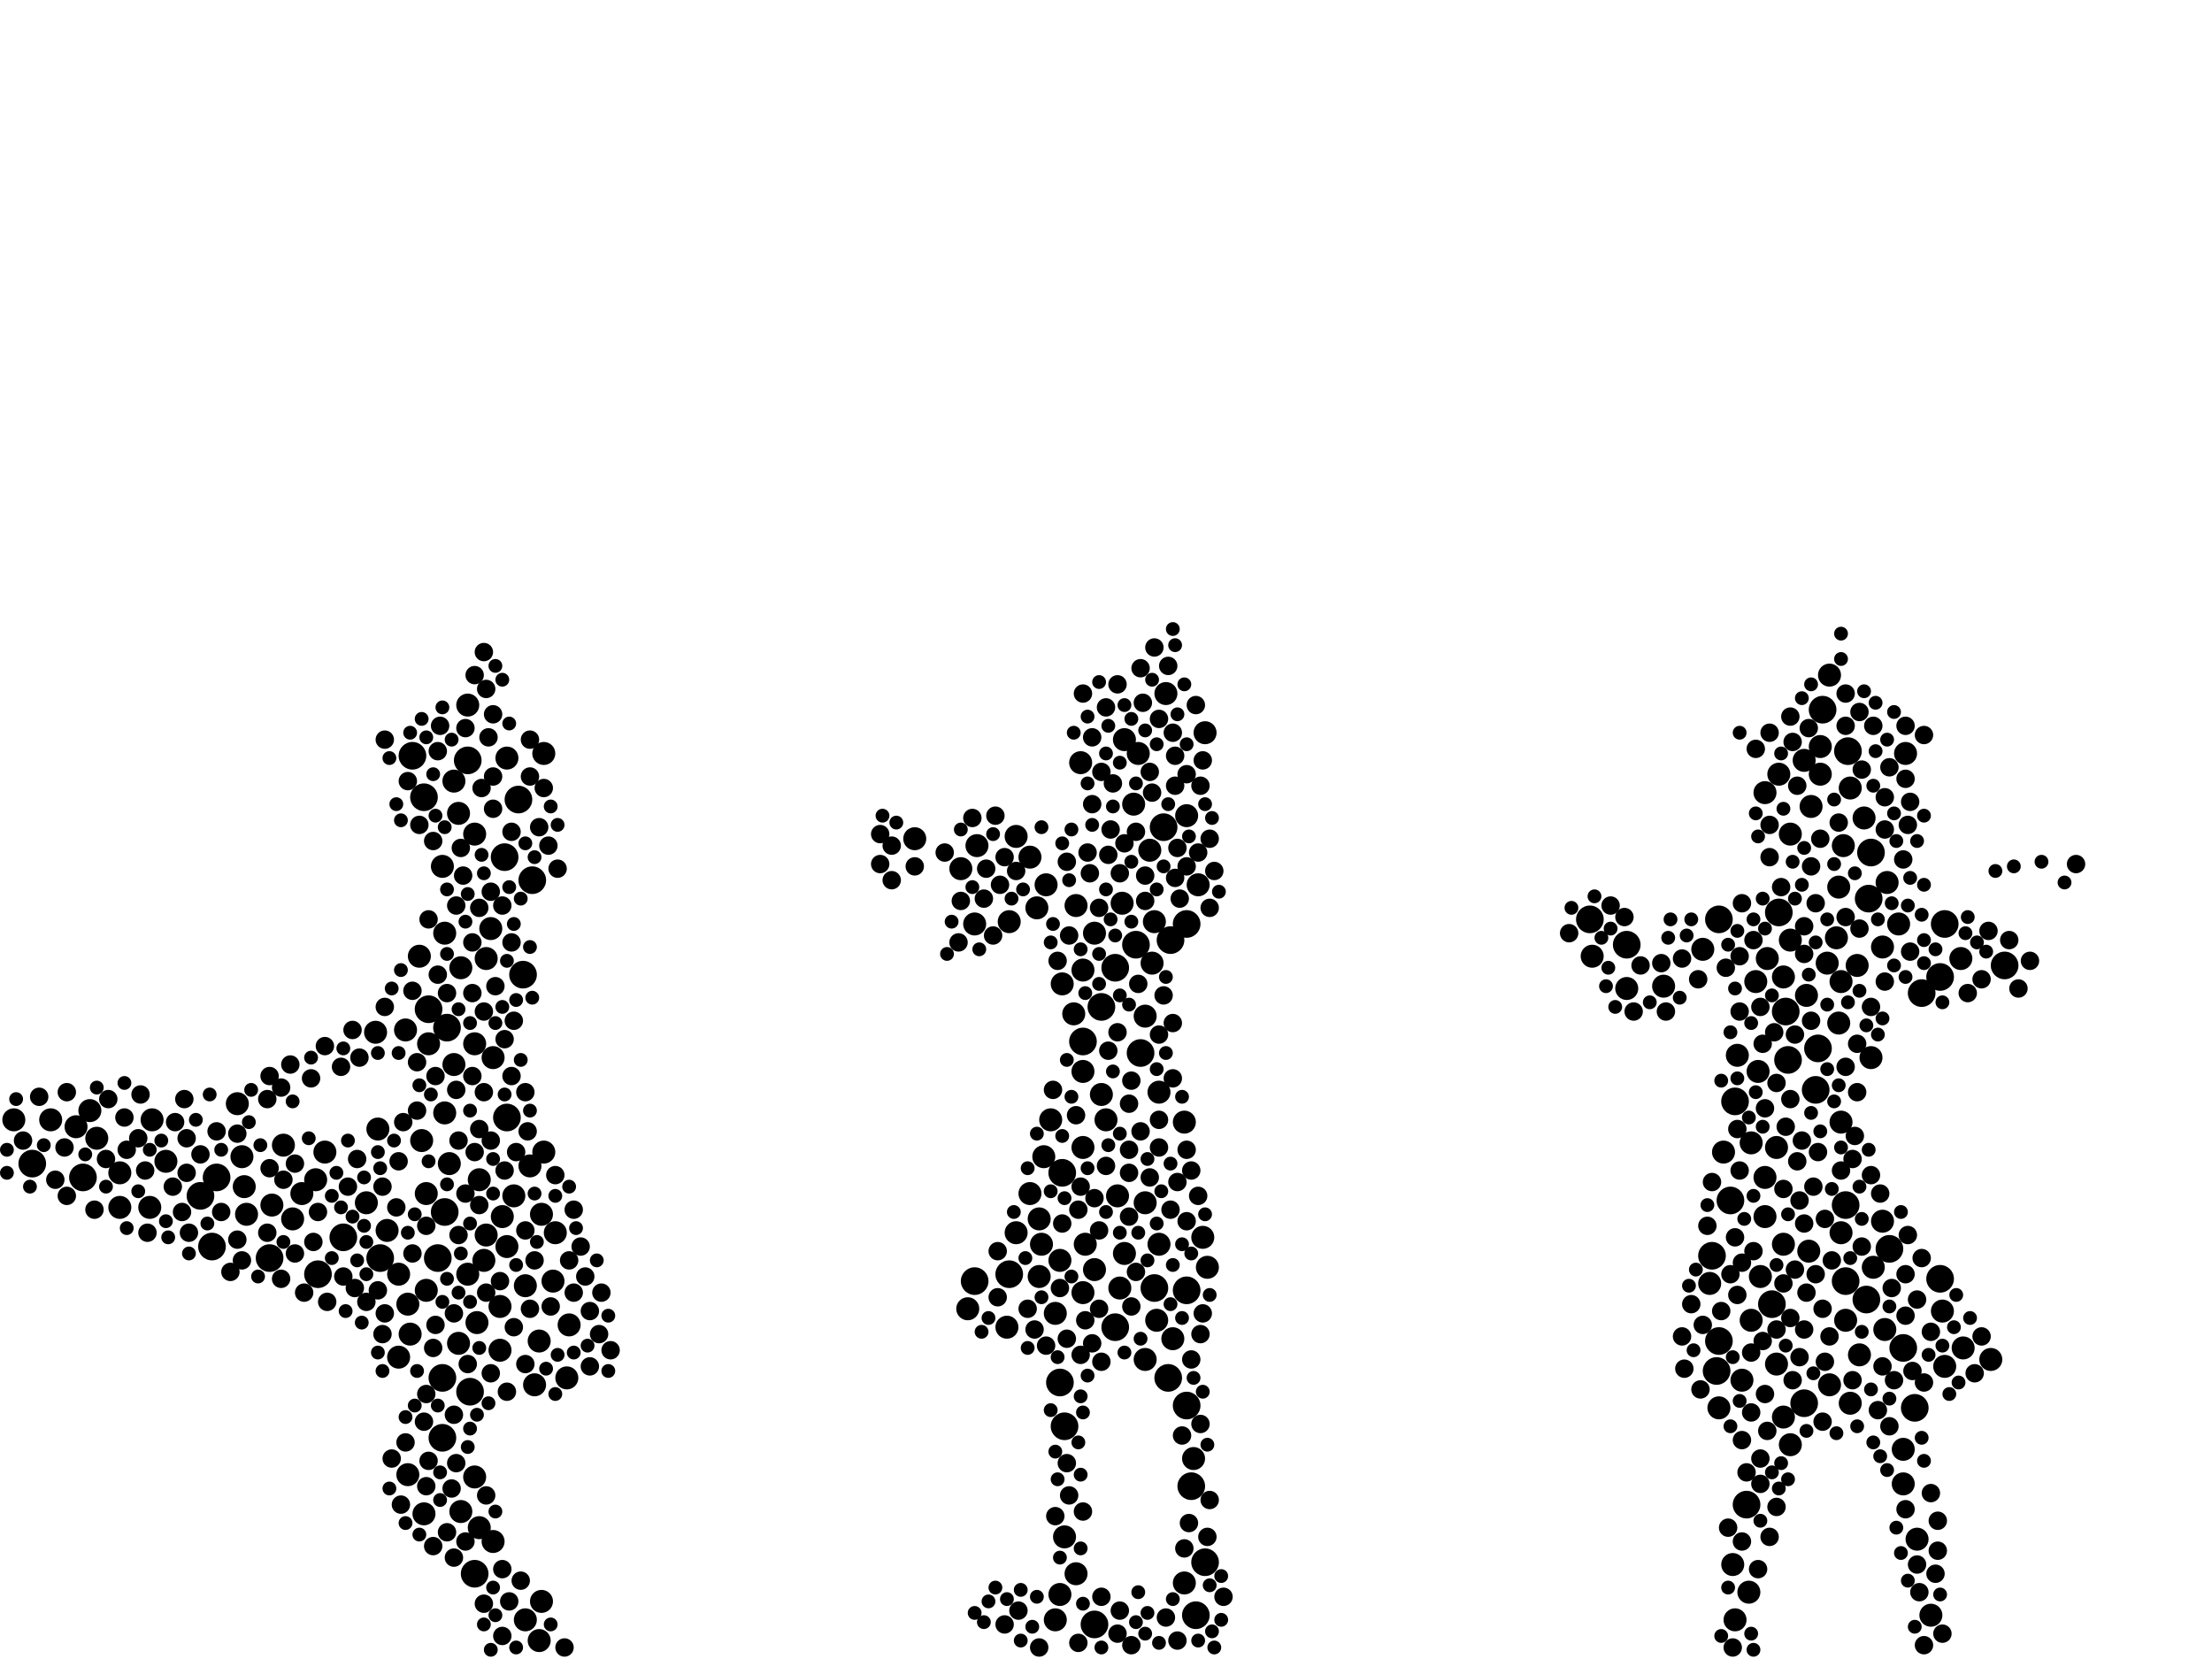 <?xml version="1.0" encoding="utf-8"?>
<svg xmlns="http://www.w3.org/2000/svg"
     xmlns:xlink="http://www.w3.org/1999/xlink" width="1920" height="1440" >

            <defs>
            <style type="text/css"><![CDATA[
circle {stroke: none;}
.c0 {fill: #000000;}
]]></style>
            </defs>
<rect x="0" y="0" width="1920" height="1440" fill="white"/>
<circle cx="1620" cy="1128" r="12" class="c0"/>
<circle cx="372" cy="876" r="12" class="c0"/>
<circle cx="386" cy="1052" r="12" class="c0"/>
<circle cx="462" cy="764" r="12" class="c0"/>
<circle cx="1412" cy="820" r="12" class="c0"/>
<circle cx="298" cy="1074" r="12" class="c0"/>
<circle cx="1668" cy="862" r="12" class="c0"/>
<circle cx="1566" cy="1218" r="12" class="c0"/>
<circle cx="968" cy="840" r="12" class="c0"/>
<circle cx="1538" cy="1132" r="12" class="c0"/>
<circle cx="412" cy="1366" r="12" class="c0"/>
<circle cx="450" cy="694" r="12" class="c0"/>
<circle cx="1640" cy="1084" r="12" class="c0"/>
<circle cx="1576" cy="946" r="12" class="c0"/>
<circle cx="184" cy="1082" r="12" class="c0"/>
<circle cx="1544" cy="792" r="12" class="c0"/>
<circle cx="990" cy="914" r="12" class="c0"/>
<circle cx="1578" cy="910" r="12" class="c0"/>
<circle cx="330" cy="1092" r="12" class="c0"/>
<circle cx="28" cy="1010" r="12" class="c0"/>
<circle cx="384" cy="1248" r="12" class="c0"/>
<circle cx="1582" cy="616" r="12" class="c0"/>
<circle cx="1684" cy="1110" r="12" class="c0"/>
<circle cx="1652" cy="1170" r="12" class="c0"/>
<circle cx="1046" cy="1356" r="12" class="c0"/>
<circle cx="384" cy="1196" r="12" class="c0"/>
<circle cx="1490" cy="1190" r="12" class="c0"/>
<circle cx="1034" cy="1290" r="12" class="c0"/>
<circle cx="986" cy="820" r="12" class="c0"/>
<circle cx="1002" cy="1118" r="12" class="c0"/>
<circle cx="1502" cy="1042" r="12" class="c0"/>
<circle cx="1550" cy="878" r="12" class="c0"/>
<circle cx="1030" cy="802" r="12" class="c0"/>
<circle cx="846" cy="1112" r="12" class="c0"/>
<circle cx="358" cy="656" r="12" class="c0"/>
<circle cx="1492" cy="1164" r="12" class="c0"/>
<circle cx="950" cy="1410" r="12" class="c0"/>
<circle cx="924" cy="1238" r="12" class="c0"/>
<circle cx="380" cy="1092" r="12" class="c0"/>
<circle cx="1506" cy="956" r="12" class="c0"/>
<circle cx="968" cy="1152" r="12" class="c0"/>
<circle cx="1030" cy="1220" r="12" class="c0"/>
<circle cx="956" cy="874" r="12" class="c0"/>
<circle cx="940" cy="904" r="12" class="c0"/>
<circle cx="1602" cy="1112" r="12" class="c0"/>
<circle cx="72" cy="1022" r="12" class="c0"/>
<circle cx="1038" cy="1402" r="12" class="c0"/>
<circle cx="188" cy="1022" r="12" class="c0"/>
<circle cx="1016" cy="816" r="12" class="c0"/>
<circle cx="1684" cy="848" r="12" class="c0"/>
<circle cx="1380" cy="798" r="12" class="c0"/>
<circle cx="1604" cy="652" r="12" class="c0"/>
<circle cx="406" cy="660" r="12" class="c0"/>
<circle cx="920" cy="1200" r="12" class="c0"/>
<circle cx="1014" cy="1196" r="12" class="c0"/>
<circle cx="388" cy="892" r="12" class="c0"/>
<circle cx="1688" cy="802" r="12" class="c0"/>
<circle cx="234" cy="1092" r="12" class="c0"/>
<circle cx="1516" cy="1306" r="12" class="c0"/>
<circle cx="1624" cy="740" r="12" class="c0"/>
<circle cx="1552" cy="920" r="12" class="c0"/>
<circle cx="876" cy="1106" r="12" class="c0"/>
<circle cx="408" cy="1208" r="12" class="c0"/>
<circle cx="1602" cy="1046" r="12" class="c0"/>
<circle cx="276" cy="1106" r="12" class="c0"/>
<circle cx="368" cy="692" r="12" class="c0"/>
<circle cx="1010" cy="718" r="12" class="c0"/>
<circle cx="1492" cy="798" r="12" class="c0"/>
<circle cx="1662" cy="1222" r="12" class="c0"/>
<circle cx="440" cy="970" r="12" class="c0"/>
<circle cx="174" cy="1038" r="12" class="c0"/>
<circle cx="1740" cy="838" r="12" class="c0"/>
<circle cx="438" cy="744" r="12" class="c0"/>
<circle cx="454" cy="846" r="12" class="c0"/>
<circle cx="1486" cy="1090" r="12" class="c0"/>
<circle cx="1030" cy="1120" r="12" class="c0"/>
<circle cx="1622" cy="780" r="12" class="c0"/>
<circle cx="922" cy="1018" r="12" class="c0"/>
<circle cx="1004" cy="1146" r="10" class="c0"/>
<circle cx="426" cy="806" r="10" class="c0"/>
<circle cx="130" cy="1048" r="10" class="c0"/>
<circle cx="994" cy="1044" r="10" class="c0"/>
<circle cx="1044" cy="1074" r="10" class="c0"/>
<circle cx="390" cy="1010" r="10" class="c0"/>
<circle cx="1686" cy="1138" r="10" class="c0"/>
<circle cx="1412" cy="858" r="10" class="c0"/>
<circle cx="428" cy="1338" r="10" class="c0"/>
<circle cx="144" cy="1008" r="10" class="c0"/>
<circle cx="1598" cy="1070" r="10" class="c0"/>
<circle cx="1728" cy="1180" r="10" class="c0"/>
<circle cx="440" cy="1082" r="10" class="c0"/>
<circle cx="464" cy="1202" r="10" class="c0"/>
<circle cx="394" cy="924" r="10" class="c0"/>
<circle cx="1542" cy="1184" r="10" class="c0"/>
<circle cx="416" cy="1024" r="10" class="c0"/>
<circle cx="848" cy="734" r="10" class="c0"/>
<circle cx="1484" cy="1114" r="10" class="c0"/>
<circle cx="1580" cy="672" r="10" class="c0"/>
<circle cx="346" cy="1178" r="10" class="c0"/>
<circle cx="354" cy="1280" r="10" class="c0"/>
<circle cx="1568" cy="864" r="10" class="c0"/>
<circle cx="1508" cy="916" r="10" class="c0"/>
<circle cx="984" cy="698" r="10" class="c0"/>
<circle cx="1006" cy="948" r="10" class="c0"/>
<circle cx="976" cy="1088" r="10" class="c0"/>
<circle cx="420" cy="1094" r="10" class="c0"/>
<circle cx="1638" cy="766" r="10" class="c0"/>
<circle cx="1534" cy="832" r="10" class="c0"/>
<circle cx="460" cy="1012" r="10" class="c0"/>
<circle cx="1634" cy="1060" r="10" class="c0"/>
<circle cx="846" cy="802" r="10" class="c0"/>
<circle cx="1554" cy="1254" r="10" class="c0"/>
<circle cx="934" cy="786" r="10" class="c0"/>
<circle cx="1018" cy="1162" r="10" class="c0"/>
<circle cx="1554" cy="724" r="10" class="c0"/>
<circle cx="1654" cy="654" r="10" class="c0"/>
<circle cx="906" cy="1004" r="10" class="c0"/>
<circle cx="398" cy="1166" r="10" class="c0"/>
<circle cx="482" cy="1070" r="10" class="c0"/>
<circle cx="1028" cy="974" r="10" class="c0"/>
<circle cx="436" cy="1056" r="10" class="c0"/>
<circle cx="900" cy="788" r="10" class="c0"/>
<circle cx="1512" cy="1198" r="10" class="c0"/>
<circle cx="1652" cy="1288" r="10" class="c0"/>
<circle cx="998" cy="738" r="10" class="c0"/>
<circle cx="1006" cy="1080" r="10" class="c0"/>
<circle cx="422" cy="1072" r="10" class="c0"/>
<circle cx="1492" cy="1222" r="10" class="c0"/>
<circle cx="1612" cy="838" r="10" class="c0"/>
<circle cx="1676" cy="1402" r="10" class="c0"/>
<circle cx="434" cy="1172" r="10" class="c0"/>
<circle cx="1648" cy="802" r="10" class="c0"/>
<circle cx="876" cy="800" r="10" class="c0"/>
<circle cx="370" cy="1036" r="10" class="c0"/>
<circle cx="368" cy="1314" r="10" class="c0"/>
<circle cx="940" cy="930" r="10" class="c0"/>
<circle cx="840" cy="1136" r="10" class="c0"/>
<circle cx="212" cy="1030" r="10" class="c0"/>
<circle cx="494" cy="1150" r="10" class="c0"/>
<circle cx="1594" cy="814" r="10" class="c0"/>
<circle cx="104" cy="1018" r="10" class="c0"/>
<circle cx="246" cy="994" r="10" class="c0"/>
<circle cx="1596" cy="888" r="10" class="c0"/>
<circle cx="1048" cy="1100" r="10" class="c0"/>
<circle cx="988" cy="654" r="10" class="c0"/>
<circle cx="480" cy="1112" r="10" class="c0"/>
<circle cx="960" cy="972" r="10" class="c0"/>
<circle cx="956" cy="950" r="10" class="c0"/>
<circle cx="1532" cy="688" r="10" class="c0"/>
<circle cx="974" cy="784" r="10" class="c0"/>
<circle cx="1652" cy="1258" r="10" class="c0"/>
<circle cx="318" cy="1044" r="10" class="c0"/>
<circle cx="434" cy="1134" r="10" class="c0"/>
<circle cx="336" cy="1068" r="10" class="c0"/>
<circle cx="468" cy="1164" r="10" class="c0"/>
<circle cx="1504" cy="1358" r="10" class="c0"/>
<circle cx="1572" cy="700" r="10" class="c0"/>
<circle cx="132" cy="972" r="10" class="c0"/>
<circle cx="206" cy="958" r="10" class="c0"/>
<circle cx="874" cy="1152" r="10" class="c0"/>
<circle cx="400" cy="1312" r="10" class="c0"/>
<circle cx="1040" cy="768" r="10" class="c0"/>
<circle cx="470" cy="1054" r="10" class="c0"/>
<circle cx="1036" cy="1266" r="10" class="c0"/>
<circle cx="262" cy="1036" r="10" class="c0"/>
<circle cx="282" cy="1000" r="10" class="c0"/>
<circle cx="908" cy="768" r="10" class="c0"/>
<circle cx="386" cy="810" r="10" class="c0"/>
<circle cx="904" cy="1080" r="10" class="c0"/>
<circle cx="1520" cy="992" r="10" class="c0"/>
<circle cx="12" cy="972" r="10" class="c0"/>
<circle cx="1580" cy="648" r="10" class="c0"/>
<circle cx="366" cy="990" r="10" class="c0"/>
<circle cx="440" cy="658" r="10" class="c0"/>
<circle cx="354" cy="1132" r="10" class="c0"/>
<circle cx="940" cy="842" r="10" class="c0"/>
<circle cx="384" cy="752" r="10" class="c0"/>
<circle cx="976" cy="642" r="10" class="c0"/>
<circle cx="412" cy="906" r="10" class="c0"/>
<circle cx="1444" cy="856" r="10" class="c0"/>
<circle cx="428" cy="918" r="10" class="c0"/>
<circle cx="1518" cy="1382" r="10" class="c0"/>
<circle cx="916" cy="1140" r="10" class="c0"/>
<circle cx="924" cy="1334" r="10" class="c0"/>
<circle cx="882" cy="726" r="10" class="c0"/>
<circle cx="254" cy="1058" r="10" class="c0"/>
<circle cx="66" cy="978" r="10" class="c0"/>
<circle cx="920" cy="1384" r="10" class="c0"/>
<circle cx="412" cy="1282" r="10" class="c0"/>
<circle cx="470" cy="1390" r="10" class="c0"/>
<circle cx="1688" cy="1186" r="10" class="c0"/>
<circle cx="236" cy="1046" r="10" class="c0"/>
<circle cx="414" cy="1148" r="10" class="c0"/>
<circle cx="398" cy="706" r="10" class="c0"/>
<circle cx="394" cy="678" r="10" class="c0"/>
<circle cx="1618" cy="710" r="10" class="c0"/>
<circle cx="1588" cy="586" r="10" class="c0"/>
<circle cx="326" cy="896" r="10" class="c0"/>
<circle cx="942" cy="1080" r="10" class="c0"/>
<circle cx="78" cy="964" r="10" class="c0"/>
<circle cx="400" cy="840" r="10" class="c0"/>
<circle cx="1704" cy="1170" r="10" class="c0"/>
<circle cx="1000" cy="836" r="10" class="c0"/>
<circle cx="1588" cy="1202" r="10" class="c0"/>
<circle cx="1606" cy="1218" r="10" class="c0"/>
<circle cx="364" cy="830" r="10" class="c0"/>
<circle cx="1624" cy="918" r="10" class="c0"/>
<circle cx="1598" cy="974" r="10" class="c0"/>
<circle cx="994" cy="882" r="10" class="c0"/>
<circle cx="214" cy="1054" r="10" class="c0"/>
<circle cx="44" cy="972" r="10" class="c0"/>
<circle cx="456" cy="1406" r="10" class="c0"/>
<circle cx="406" cy="612" r="10" class="c0"/>
<circle cx="932" cy="880" r="10" class="c0"/>
<circle cx="1506" cy="1406" r="10" class="c0"/>
<circle cx="794" cy="728" r="10" class="c0"/>
<circle cx="1606" cy="684" r="10" class="c0"/>
<circle cx="902" cy="1108" r="10" class="c0"/>
<circle cx="352" cy="894" r="10" class="c0"/>
<circle cx="406" cy="1106" r="10" class="c0"/>
<circle cx="104" cy="1048" r="10" class="c0"/>
<circle cx="950" cy="810" r="10" class="c0"/>
<circle cx="834" cy="754" r="10" class="c0"/>
<circle cx="422" cy="832" r="10" class="c0"/>
<circle cx="412" cy="724" r="10" class="c0"/>
<circle cx="1586" cy="836" r="10" class="c0"/>
<circle cx="386" cy="966" r="10" class="c0"/>
<circle cx="994" cy="1180" r="10" class="c0"/>
<circle cx="940" cy="996" r="10" class="c0"/>
<circle cx="1496" cy="1000" r="10" class="c0"/>
<circle cx="1636" cy="1154" r="10" class="c0"/>
<circle cx="416" cy="1326" r="10" class="c0"/>
<circle cx="1626" cy="1100" r="10" class="c0"/>
<circle cx="912" cy="972" r="10" class="c0"/>
<circle cx="1028" cy="1374" r="10" class="c0"/>
<circle cx="1600" cy="734" r="10" class="c0"/>
<circle cx="1664" cy="1336" r="10" class="c0"/>
<circle cx="1532" cy="1022" r="10" class="c0"/>
<circle cx="1030" cy="708" r="10" class="c0"/>
<circle cx="1520" cy="1146" r="10" class="c0"/>
<circle cx="1012" cy="602" r="10" class="c0"/>
<circle cx="274" cy="1024" r="10" class="c0"/>
<circle cx="1382" cy="830" r="10" class="c0"/>
<circle cx="1478" cy="824" r="10" class="c0"/>
<circle cx="1614" cy="1176" r="10" class="c0"/>
<circle cx="1554" cy="816" r="10" class="c0"/>
<circle cx="920" cy="1094" r="10" class="c0"/>
<circle cx="84" cy="988" r="10" class="c0"/>
<circle cx="940" cy="1122" r="10" class="c0"/>
<circle cx="492" cy="1196" r="10" class="c0"/>
<circle cx="1544" cy="672" r="10" class="c0"/>
<circle cx="1548" cy="1080" r="10" class="c0"/>
<circle cx="1602" cy="1146" r="10" class="c0"/>
<circle cx="356" cy="1158" r="10" class="c0"/>
<circle cx="1046" cy="636" r="10" class="c0"/>
<circle cx="1702" cy="832" r="10" class="c0"/>
<circle cx="456" cy="1116" r="10" class="c0"/>
<circle cx="1528" cy="1108" r="10" class="c0"/>
<circle cx="372" cy="906" r="10" class="c0"/>
<circle cx="1548" cy="1230" r="10" class="c0"/>
<circle cx="970" cy="1038" r="10" class="c0"/>
<circle cx="902" cy="1058" r="10" class="c0"/>
<circle cx="972" cy="1118" r="10" class="c0"/>
<circle cx="894" cy="1036" r="10" class="c0"/>
<circle cx="472" cy="1000" r="10" class="c0"/>
<circle cx="472" cy="654" r="10" class="c0"/>
<circle cx="922" cy="854" r="10" class="c0"/>
<circle cx="938" cy="662" r="10" class="c0"/>
<circle cx="1542" cy="996" r="10" class="c0"/>
<circle cx="950" cy="1102" r="10" class="c0"/>
<circle cx="916" cy="1406" r="10" class="c0"/>
<circle cx="1570" cy="1086" r="10" class="c0"/>
<circle cx="934" cy="1366" r="10" class="c0"/>
<circle cx="1598" cy="852" r="10" class="c0"/>
<circle cx="210" cy="1004" r="10" class="c0"/>
<circle cx="346" cy="1106" r="10" class="c0"/>
<circle cx="894" cy="744" r="10" class="c0"/>
<circle cx="1596" cy="770" r="10" class="c0"/>
<circle cx="1634" cy="822" r="10" class="c0"/>
<circle cx="370" cy="1120" r="10" class="c0"/>
<circle cx="1566" cy="660" r="10" class="c0"/>
<circle cx="1526" cy="930" r="10" class="c0"/>
<circle cx="1524" cy="852" r="10" class="c0"/>
<circle cx="468" cy="1424" r="10" class="c0"/>
<circle cx="882" cy="1070" r="10" class="c0"/>
<circle cx="446" cy="1038" r="10" class="c0"/>
<circle cx="328" cy="980" r="10" class="c0"/>
<circle cx="1532" cy="1056" r="10" class="c0"/>
<circle cx="1002" cy="800" r="10" class="c0"/>
<circle cx="1548" cy="848" r="10" class="c0"/>
<circle cx="244" cy="944" r="8" class="c0"/>
<circle cx="950" cy="1040" r="8" class="c0"/>
<circle cx="866" cy="1126" r="8" class="c0"/>
<circle cx="442" cy="1390" r="8" class="c0"/>
<circle cx="1642" cy="1118" r="8" class="c0"/>
<circle cx="868" cy="768" r="8" class="c0"/>
<circle cx="908" cy="1168" r="8" class="c0"/>
<circle cx="392" cy="1292" r="8" class="c0"/>
<circle cx="946" cy="758" r="8" class="c0"/>
<circle cx="1654" cy="676" r="8" class="c0"/>
<circle cx="1042" cy="1236" r="8" class="c0"/>
<circle cx="1714" cy="1192" r="8" class="c0"/>
<circle cx="1498" cy="840" r="8" class="c0"/>
<circle cx="928" cy="1298" r="8" class="c0"/>
<circle cx="1020" cy="656" r="8" class="c0"/>
<circle cx="1526" cy="1362" r="8" class="c0"/>
<circle cx="990" cy="580" r="8" class="c0"/>
<circle cx="1460" cy="832" r="8" class="c0"/>
<circle cx="310" cy="1006" r="8" class="c0"/>
<circle cx="1680" cy="1366" r="8" class="c0"/>
<circle cx="1532" cy="962" r="8" class="c0"/>
<circle cx="962" cy="742" r="8" class="c0"/>
<circle cx="1474" cy="850" r="8" class="c0"/>
<circle cx="1006" cy="996" r="8" class="c0"/>
<circle cx="1424" cy="838" r="8" class="c0"/>
<circle cx="992" cy="610" r="8" class="c0"/>
<circle cx="1652" cy="746" r="8" class="c0"/>
<circle cx="420" cy="948" r="8" class="c0"/>
<circle cx="504" cy="1082" r="8" class="c0"/>
<circle cx="972" cy="1398" r="8" class="c0"/>
<circle cx="964" cy="720" r="8" class="c0"/>
<circle cx="982" cy="1428" r="8" class="c0"/>
<circle cx="1536" cy="636" r="8" class="c0"/>
<circle cx="420" cy="878" r="8" class="c0"/>
<circle cx="970" cy="896" r="8" class="c0"/>
<circle cx="328" cy="1120" r="8" class="c0"/>
<circle cx="1542" cy="1154" r="8" class="c0"/>
<circle cx="1598" cy="1016" r="8" class="c0"/>
<circle cx="272" cy="1078" r="8" class="c0"/>
<circle cx="318" cy="1130" r="8" class="c0"/>
<circle cx="484" cy="754" r="8" class="c0"/>
<circle cx="120" cy="988" r="8" class="c0"/>
<circle cx="1614" cy="618" r="8" class="c0"/>
<circle cx="302" cy="1030" r="8" class="c0"/>
<circle cx="834" cy="782" r="8" class="c0"/>
<circle cx="1572" cy="752" r="8" class="c0"/>
<circle cx="1564" cy="990" r="8" class="c0"/>
<circle cx="1528" cy="1288" r="8" class="c0"/>
<circle cx="358" cy="1088" r="8" class="c0"/>
<circle cx="1566" cy="804" r="8" class="c0"/>
<circle cx="444" cy="818" r="8" class="c0"/>
<circle cx="376" cy="1170" r="8" class="c0"/>
<circle cx="1624" cy="874" r="8" class="c0"/>
<circle cx="402" cy="760" r="8" class="c0"/>
<circle cx="960" cy="614" r="8" class="c0"/>
<circle cx="966" cy="680" r="8" class="c0"/>
<circle cx="1664" cy="1358" r="8" class="c0"/>
<circle cx="382" cy="630" r="8" class="c0"/>
<circle cx="832" cy="818" r="8" class="c0"/>
<circle cx="82" cy="1050" r="8" class="c0"/>
<circle cx="1558" cy="898" r="8" class="c0"/>
<circle cx="926" cy="748" r="8" class="c0"/>
<circle cx="206" cy="1076" r="8" class="c0"/>
<circle cx="1530" cy="906" r="8" class="c0"/>
<circle cx="1626" cy="630" r="8" class="c0"/>
<circle cx="1520" cy="1226" r="8" class="c0"/>
<circle cx="994" cy="760" r="8" class="c0"/>
<circle cx="1002" cy="562" r="8" class="c0"/>
<circle cx="376" cy="730" r="8" class="c0"/>
<circle cx="446" cy="886" r="8" class="c0"/>
<circle cx="512" cy="1138" r="8" class="c0"/>
<circle cx="412" cy="586" r="8" class="c0"/>
<circle cx="428" cy="674" r="8" class="c0"/>
<circle cx="980" cy="958" r="8" class="c0"/>
<circle cx="1012" cy="1404" r="8" class="c0"/>
<circle cx="970" cy="594" r="8" class="c0"/>
<circle cx="346" cy="1008" r="8" class="c0"/>
<circle cx="1508" cy="1124" r="8" class="c0"/>
<circle cx="270" cy="936" r="8" class="c0"/>
<circle cx="1018" cy="636" r="8" class="c0"/>
<circle cx="1032" cy="1322" r="8" class="c0"/>
<circle cx="1584" cy="1182" r="8" class="c0"/>
<circle cx="1676" cy="1156" r="8" class="c0"/>
<circle cx="948" cy="640" r="8" class="c0"/>
<circle cx="794" cy="752" r="8" class="c0"/>
<circle cx="276" cy="1052" r="8" class="c0"/>
<circle cx="370" cy="1210" r="8" class="c0"/>
<circle cx="1524" cy="650" r="8" class="c0"/>
<circle cx="372" cy="1268" r="8" class="c0"/>
<circle cx="472" cy="684" r="8" class="c0"/>
<circle cx="1512" cy="1338" r="8" class="c0"/>
<circle cx="436" cy="1420" r="8" class="c0"/>
<circle cx="1578" cy="1000" r="8" class="c0"/>
<circle cx="192" cy="1052" r="8" class="c0"/>
<circle cx="1576" cy="1106" r="8" class="c0"/>
<circle cx="440" cy="1208" r="8" class="c0"/>
<circle cx="956" cy="1182" r="8" class="c0"/>
<circle cx="1044" cy="660" r="8" class="c0"/>
<circle cx="990" cy="982" r="8" class="c0"/>
<circle cx="162" cy="1018" r="8" class="c0"/>
<circle cx="394" cy="1140" r="8" class="c0"/>
<circle cx="436" cy="786" r="8" class="c0"/>
<circle cx="282" cy="908" r="8" class="c0"/>
<circle cx="948" cy="698" r="8" class="c0"/>
<circle cx="1016" cy="1050" r="8" class="c0"/>
<circle cx="1520" cy="1174" r="8" class="c0"/>
<circle cx="404" cy="632" r="8" class="c0"/>
<circle cx="380" cy="846" r="8" class="c0"/>
<circle cx="58" cy="948" r="8" class="c0"/>
<circle cx="188" cy="982" r="8" class="c0"/>
<circle cx="884" cy="1398" r="8" class="c0"/>
<circle cx="986" cy="1104" r="8" class="c0"/>
<circle cx="820" cy="740" r="8" class="c0"/>
<circle cx="1614" cy="806" r="8" class="c0"/>
<circle cx="58" cy="1038" r="8" class="c0"/>
<circle cx="1542" cy="1308" r="8" class="c0"/>
<circle cx="456" cy="1068" r="8" class="c0"/>
<circle cx="426" cy="774" r="8" class="c0"/>
<circle cx="1028" cy="1344" r="8" class="c0"/>
<circle cx="1644" cy="1198" r="8" class="c0"/>
<circle cx="468" cy="718" r="8" class="c0"/>
<circle cx="1540" cy="896" r="8" class="c0"/>
<circle cx="1516" cy="1278" r="8" class="c0"/>
<circle cx="1460" cy="1160" r="8" class="c0"/>
<circle cx="1510" cy="878" r="8" class="c0"/>
<circle cx="396" cy="786" r="8" class="c0"/>
<circle cx="980" cy="1018" r="8" class="c0"/>
<circle cx="1410" cy="796" r="8" class="c0"/>
<circle cx="1726" cy="808" r="8" class="c0"/>
<circle cx="1590" cy="1094" r="8" class="c0"/>
<circle cx="1636" cy="720" r="8" class="c0"/>
<circle cx="1504" cy="1430" r="8" class="c0"/>
<circle cx="394" cy="1228" r="8" class="c0"/>
<circle cx="416" cy="980" r="8" class="c0"/>
<circle cx="520" cy="1158" r="8" class="c0"/>
<circle cx="522" cy="1122" r="8" class="c0"/>
<circle cx="332" cy="1030" r="8" class="c0"/>
<circle cx="362" cy="922" r="8" class="c0"/>
<circle cx="422" cy="598" r="8" class="c0"/>
<circle cx="284" cy="1130" r="8" class="c0"/>
<circle cx="206" cy="984" r="8" class="c0"/>
<circle cx="424" cy="640" r="8" class="c0"/>
<circle cx="1582" cy="1136" r="8" class="c0"/>
<circle cx="252" cy="924" r="8" class="c0"/>
<circle cx="352" cy="1252" r="8" class="c0"/>
<circle cx="1656" cy="1072" r="8" class="c0"/>
<circle cx="232" cy="1070" r="8" class="c0"/>
<circle cx="388" cy="862" r="8" class="c0"/>
<circle cx="232" cy="954" r="8" class="c0"/>
<circle cx="988" cy="854" r="8" class="c0"/>
<circle cx="980" cy="998" r="8" class="c0"/>
<circle cx="1658" cy="826" r="8" class="c0"/>
<circle cx="1636" cy="852" r="8" class="c0"/>
<circle cx="1654" cy="630" r="8" class="c0"/>
<circle cx="862" cy="812" r="8" class="c0"/>
<circle cx="164" cy="1070" r="8" class="c0"/>
<circle cx="956" cy="1386" r="8" class="c0"/>
<circle cx="312" cy="918" r="8" class="c0"/>
<circle cx="398" cy="990" r="8" class="c0"/>
<circle cx="1658" cy="696" r="8" class="c0"/>
<circle cx="160" cy="954" r="8" class="c0"/>
<circle cx="1602" cy="630" r="8" class="c0"/>
<circle cx="94" cy="954" r="8" class="c0"/>
<circle cx="936" cy="1050" r="8" class="c0"/>
<circle cx="358" cy="860" r="8" class="c0"/>
<circle cx="972" cy="758" r="8" class="c0"/>
<circle cx="1566" cy="828" r="8" class="c0"/>
<circle cx="1574" cy="1030" r="8" class="c0"/>
<circle cx="1048" cy="1334" r="8" class="c0"/>
<circle cx="368" cy="1234" r="8" class="c0"/>
<circle cx="1624" cy="1020" r="8" class="c0"/>
<circle cx="934" cy="968" r="8" class="c0"/>
<circle cx="512" cy="1186" r="8" class="c0"/>
<circle cx="420" cy="1392" r="8" class="c0"/>
<circle cx="1000" cy="688" r="8" class="c0"/>
<circle cx="1018" cy="936" r="8" class="c0"/>
<circle cx="152" cy="974" r="8" class="c0"/>
<circle cx="1512" cy="1250" r="8" class="c0"/>
<circle cx="1548" cy="1032" r="8" class="c0"/>
<circle cx="460" cy="642" r="8" class="c0"/>
<circle cx="980" cy="1056" r="8" class="c0"/>
<circle cx="456" cy="1184" r="8" class="c0"/>
<circle cx="1656" cy="716" r="8" class="c0"/>
<circle cx="334" cy="1140" r="8" class="c0"/>
<circle cx="1536" cy="744" r="8" class="c0"/>
<circle cx="1006" cy="624" r="8" class="c0"/>
<circle cx="428" cy="620" r="8" class="c0"/>
<circle cx="954" cy="1136" r="8" class="c0"/>
<circle cx="1468" cy="1132" r="8" class="c0"/>
<circle cx="1522" cy="816" r="8" class="c0"/>
<circle cx="1562" cy="1178" r="8" class="c0"/>
<circle cx="1608" cy="1198" r="8" class="c0"/>
<circle cx="1418" cy="878" r="8" class="c0"/>
<circle cx="1486" cy="1026" r="8" class="c0"/>
<circle cx="1568" cy="1122" r="8" class="c0"/>
<circle cx="482" cy="1020" r="8" class="c0"/>
<circle cx="1602" cy="926" r="8" class="c0"/>
<circle cx="938" cy="1176" r="8" class="c0"/>
<circle cx="1508" cy="980" r="8" class="c0"/>
<circle cx="122" cy="950" r="8" class="c0"/>
<circle cx="308" cy="1118" r="8" class="c0"/>
<circle cx="982" cy="1134" r="8" class="c0"/>
<circle cx="350" cy="974" r="8" class="c0"/>
<circle cx="406" cy="1184" r="8" class="c0"/>
<circle cx="1676" cy="1296" r="8" class="c0"/>
<circle cx="1042" cy="682" r="8" class="c0"/>
<circle cx="108" cy="970" r="8" class="c0"/>
<circle cx="1602" cy="602" r="8" class="c0"/>
<circle cx="1398" cy="786" r="8" class="c0"/>
<circle cx="1576" cy="784" r="8" class="c0"/>
<circle cx="1602" cy="796" r="8" class="c0"/>
<circle cx="1570" cy="632" r="8" class="c0"/>
<circle cx="362" cy="964" r="8" class="c0"/>
<circle cx="1020" cy="762" r="8" class="c0"/>
<circle cx="1062" cy="1386" r="8" class="c0"/>
<circle cx="418" cy="684" r="8" class="c0"/>
<circle cx="490" cy="1430" r="8" class="c0"/>
<circle cx="1666" cy="1382" r="8" class="c0"/>
<circle cx="856" cy="754" r="8" class="c0"/>
<circle cx="1542" cy="940" r="8" class="c0"/>
<circle cx="380" cy="652" r="8" class="c0"/>
<circle cx="264" cy="1122" r="8" class="c0"/>
<circle cx="464" cy="1094" r="8" class="c0"/>
<circle cx="864" cy="708" r="8" class="c0"/>
<circle cx="1536" cy="1334" r="8" class="c0"/>
<circle cx="872" cy="1410" r="8" class="c0"/>
<circle cx="1640" cy="666" r="8" class="c0"/>
<circle cx="1670" cy="1200" r="8" class="c0"/>
<circle cx="1596" cy="714" r="8" class="c0"/>
<circle cx="174" cy="1002" r="8" class="c0"/>
<circle cx="1482" cy="1064" r="8" class="c0"/>
<circle cx="394" cy="1352" r="8" class="c0"/>
<circle cx="928" cy="812" r="8" class="c0"/>
<circle cx="416" cy="1046" r="8" class="c0"/>
<circle cx="960" cy="1012" r="8" class="c0"/>
<circle cx="1038" cy="612" r="8" class="c0"/>
<circle cx="1630" cy="1224" r="8" class="c0"/>
<circle cx="1510" cy="830" r="8" class="c0"/>
<circle cx="296" cy="926" r="8" class="c0"/>
<circle cx="944" cy="740" r="8" class="c0"/>
<circle cx="764" cy="724" r="8" class="c0"/>
<circle cx="244" cy="1110" r="8" class="c0"/>
<circle cx="1554" cy="622" r="8" class="c0"/>
<circle cx="334" cy="874" r="8" class="c0"/>
<circle cx="456" cy="948" r="8" class="c0"/>
<circle cx="344" cy="1048" r="8" class="c0"/>
<circle cx="508" cy="1108" r="8" class="c0"/>
<circle cx="400" cy="736" r="8" class="c0"/>
<circle cx="872" cy="744" r="8" class="c0"/>
<circle cx="954" cy="1068" r="8" class="c0"/>
<circle cx="150" cy="1030" r="8" class="c0"/>
<circle cx="936" cy="1426" r="8" class="c0"/>
<circle cx="460" cy="1136" r="8" class="c0"/>
<circle cx="444" cy="722" r="8" class="c0"/>
<circle cx="162" cy="988" r="8" class="c0"/>
<circle cx="430" cy="856" r="8" class="c0"/>
<circle cx="1762" cy="834" r="8" class="c0"/>
<circle cx="1610" cy="986" r="8" class="c0"/>
<circle cx="128" cy="1070" r="8" class="c0"/>
<circle cx="1612" cy="948" r="8" class="c0"/>
<circle cx="370" cy="1064" r="8" class="c0"/>
<circle cx="1040" cy="740" r="8" class="c0"/>
<circle cx="1546" cy="770" r="8" class="c0"/>
<circle cx="332" cy="1158" r="8" class="c0"/>
<circle cx="1006" cy="972" r="8" class="c0"/>
<circle cx="892" cy="1136" r="8" class="c0"/>
<circle cx="1566" cy="1154" r="8" class="c0"/>
<circle cx="1022" cy="1026" r="8" class="c0"/>
<circle cx="1018" cy="888" r="8" class="c0"/>
<circle cx="1512" cy="784" r="8" class="c0"/>
<circle cx="1014" cy="578" r="8" class="c0"/>
<circle cx="954" cy="788" r="8" class="c0"/>
<circle cx="530" cy="1172" r="8" class="c0"/>
<circle cx="426" cy="990" r="8" class="c0"/>
<circle cx="1584" cy="1058" r="8" class="c0"/>
<circle cx="348" cy="1306" r="8" class="c0"/>
<circle cx="1670" cy="1428" r="8" class="c0"/>
<circle cx="1686" cy="1418" r="8" class="c0"/>
<circle cx="1632" cy="1036" r="8" class="c0"/>
<circle cx="448" cy="1000" r="8" class="c0"/>
<circle cx="942" cy="1146" r="8" class="c0"/>
<circle cx="1506" cy="1074" r="8" class="c0"/>
<circle cx="1512" cy="1096" r="8" class="c0"/>
<circle cx="234" cy="1014" r="8" class="c0"/>
<circle cx="926" cy="1162" r="8" class="c0"/>
<circle cx="476" cy="734" r="8" class="c0"/>
<circle cx="1682" cy="1346" r="8" class="c0"/>
<circle cx="298" cy="1108" r="8" class="c0"/>
<circle cx="866" cy="1086" r="8" class="c0"/>
<circle cx="1654" cy="1142" r="8" class="c0"/>
<circle cx="256" cy="1010" r="8" class="c0"/>
<circle cx="926" cy="1270" r="8" class="c0"/>
<circle cx="916" cy="1316" r="8" class="c0"/>
<circle cx="234" cy="934" r="8" class="c0"/>
<circle cx="914" cy="946" r="8" class="c0"/>
<circle cx="986" cy="722" r="8" class="c0"/>
<circle cx="998" cy="1022" r="8" class="c0"/>
<circle cx="1560" cy="1008" r="8" class="c0"/>
<circle cx="376" cy="1342" r="8" class="c0"/>
<circle cx="210" cy="1094" r="8" class="c0"/>
<circle cx="1616" cy="668" r="8" class="c0"/>
<circle cx="1608" cy="1006" r="8" class="c0"/>
<circle cx="774" cy="764" r="8" class="c0"/>
<circle cx="1054" cy="756" r="8" class="c0"/>
<circle cx="428" cy="702" r="8" class="c0"/>
<circle cx="1500" cy="1326" r="8" class="c0"/>
<circle cx="1664" cy="1128" r="8" class="c0"/>
<circle cx="1024" cy="780" r="8" class="c0"/>
<circle cx="1050" cy="1302" r="8" class="c0"/>
<circle cx="1034" cy="1016" r="8" class="c0"/>
<circle cx="1588" cy="1160" r="8" class="c0"/>
<circle cx="1022" cy="1424" r="8" class="c0"/>
<circle cx="422" cy="1298" r="8" class="c0"/>
<circle cx="404" cy="1036" r="8" class="c0"/>
<circle cx="956" cy="670" r="8" class="c0"/>
<circle cx="110" cy="998" r="8" class="c0"/>
<circle cx="1510" cy="1016" r="8" class="c0"/>
<circle cx="1572" cy="886" r="8" class="c0"/>
<circle cx="1654" cy="1310" r="8" class="c0"/>
<circle cx="976" cy="732" r="8" class="c0"/>
<circle cx="498" cy="1050" r="8" class="c0"/>
<circle cx="1010" cy="864" r="8" class="c0"/>
<circle cx="438" cy="902" r="8" class="c0"/>
<circle cx="1554" cy="1144" r="8" class="c0"/>
<circle cx="1532" cy="1210" r="8" class="c0"/>
<circle cx="1708" cy="862" r="8" class="c0"/>
<circle cx="1682" cy="1320" r="8" class="c0"/>
<circle cx="1668" cy="1092" r="8" class="c0"/>
<circle cx="1528" cy="1266" r="8" class="c0"/>
<circle cx="1554" cy="954" r="8" class="c0"/>
<circle cx="1636" cy="692" r="8" class="c0"/>
<circle cx="898" cy="1154" r="8" class="c0"/>
<circle cx="1720" cy="850" r="8" class="c0"/>
<circle cx="902" cy="1430" r="8" class="c0"/>
<circle cx="444" cy="934" r="8" class="c0"/>
<circle cx="1530" cy="1164" r="8" class="c0"/>
<circle cx="918" cy="834" r="8" class="c0"/>
<circle cx="998" cy="670" r="8" class="c0"/>
<circle cx="1528" cy="874" r="8" class="c0"/>
<circle cx="256" cy="1088" r="8" class="c0"/>
<circle cx="1654" cy="1106" r="8" class="c0"/>
<circle cx="982" cy="938" r="8" class="c0"/>
<circle cx="948" cy="1166" r="8" class="c0"/>
<circle cx="1744" cy="816" r="8" class="c0"/>
<circle cx="126" cy="1016" r="8" class="c0"/>
<circle cx="1502" cy="1106" r="8" class="c0"/>
<circle cx="378" cy="1150" r="8" class="c0"/>
<circle cx="844" cy="710" r="8" class="c0"/>
<circle cx="246" cy="1024" r="8" class="c0"/>
<circle cx="364" cy="716" r="8" class="c0"/>
<circle cx="940" cy="1312" r="8" class="c0"/>
<circle cx="1580" cy="728" r="8" class="c0"/>
<circle cx="398" cy="1072" r="8" class="c0"/>
<circle cx="1026" cy="1246" r="8" class="c0"/>
<circle cx="764" cy="750" r="8" class="c0"/>
<circle cx="452" cy="1372" r="8" class="c0"/>
<circle cx="1020" cy="682" r="8" class="c0"/>
<circle cx="1030" cy="998" r="8" class="c0"/>
<circle cx="48" cy="1024" r="8" class="c0"/>
<circle cx="410" cy="818" r="8" class="c0"/>
<circle cx="1534" cy="1242" r="8" class="c0"/>
<circle cx="1616" cy="1082" r="8" class="c0"/>
<circle cx="420" cy="566" r="8" class="c0"/>
<circle cx="498" cy="1122" r="8" class="c0"/>
<circle cx="1050" cy="788" r="8" class="c0"/>
<circle cx="1478" cy="1150" r="8" class="c0"/>
<circle cx="378" cy="934" r="8" class="c0"/>
<circle cx="1536" cy="716" r="8" class="c0"/>
<circle cx="1660" cy="1190" r="8" class="c0"/>
<circle cx="1022" cy="736" r="8" class="c0"/>
<circle cx="1582" cy="1234" r="8" class="c0"/>
<circle cx="1030" cy="1060" r="8" class="c0"/>
<circle cx="994" cy="782" r="8" class="c0"/>
<circle cx="1462" cy="1188" r="8" class="c0"/>
<circle cx="1752" cy="858" r="8" class="c0"/>
<circle cx="458" cy="982" r="8" class="c0"/>
<circle cx="1446" cy="878" r="8" class="c0"/>
<circle cx="20" cy="990" r="8" class="c0"/>
<circle cx="1040" cy="1038" r="8" class="c0"/>
<circle cx="410" cy="862" r="8" class="c0"/>
<circle cx="940" cy="602" r="8" class="c0"/>
<circle cx="1050" cy="728" r="8" class="c0"/>
<circle cx="340" cy="1266" r="8" class="c0"/>
<circle cx="922" cy="1062" r="8" class="c0"/>
<circle cx="1494" cy="1138" r="8" class="c0"/>
<circle cx="56" cy="996" r="8" class="c0"/>
<circle cx="1556" cy="644" r="8" class="c0"/>
<circle cx="422" cy="1122" r="8" class="c0"/>
<circle cx="920" cy="1118" r="8" class="c0"/>
<circle cx="1550" cy="978" r="8" class="c0"/>
<circle cx="854" cy="780" r="8" class="c0"/>
<circle cx="1558" cy="1102" r="8" class="c0"/>
<circle cx="1522" cy="1086" r="8" class="c0"/>
<circle cx="1030" cy="672" r="8" class="c0"/>
<circle cx="1006" cy="898" r="8" class="c0"/>
<circle cx="372" cy="798" r="8" class="c0"/>
<circle cx="970" cy="1418" r="8" class="c0"/>
<circle cx="1362" cy="810" r="8" class="c0"/>
<circle cx="92" cy="1006" r="8" class="c0"/>
<circle cx="962" cy="912" r="8" class="c0"/>
<circle cx="354" cy="678" r="8" class="c0"/>
<circle cx="1560" cy="682" r="8" class="c0"/>
<circle cx="412" cy="1000" r="8" class="c0"/>
<circle cx="370" cy="1290" r="8" class="c0"/>
<circle cx="438" cy="1016" r="8" class="c0"/>
<circle cx="1720" cy="1160" r="8" class="c0"/>
<circle cx="426" cy="1192" r="8" class="c0"/>
<circle cx="774" cy="734" r="8" class="c0"/>
<circle cx="882" cy="756" r="8" class="c0"/>
<circle cx="404" cy="1338" r="8" class="c0"/>
<circle cx="1042" cy="1158" r="8" class="c0"/>
<circle cx="396" cy="946" r="8" class="c0"/>
<circle cx="388" cy="1330" r="8" class="c0"/>
<circle cx="200" cy="1104" r="8" class="c0"/>
<circle cx="1566" cy="1062" r="8" class="c0"/>
<circle cx="396" cy="1270" r="8" class="c0"/>
<circle cx="1556" cy="1198" r="8" class="c0"/>
<circle cx="410" cy="934" r="8" class="c0"/>
<circle cx="938" cy="1030" r="8" class="c0"/>
<circle cx="460" cy="674" r="8" class="c0"/>
<circle cx="478" cy="1134" r="8" class="c0"/>
<circle cx="1548" cy="1114" r="8" class="c0"/>
<circle cx="416" cy="788" r="8" class="c0"/>
<circle cx="436" cy="1362" r="8" class="c0"/>
<circle cx="1030" cy="752" r="8" class="c0"/>
<circle cx="1640" cy="1238" r="8" class="c0"/>
<circle cx="334" cy="642" r="8" class="c0"/>
<circle cx="1802" cy="750" r="8" class="c0"/>
<circle cx="1612" cy="906" r="8" class="c0"/>
<circle cx="494" cy="1094" r="8" class="c0"/>
<circle cx="1442" cy="836" r="8" class="c0"/>
<circle cx="1044" cy="1140" r="8" class="c0"/>
<circle cx="158" cy="1052" r="8" class="c0"/>
<circle cx="1634" cy="1186" r="8" class="c0"/>
<circle cx="434" cy="1112" r="8" class="c0"/>
<circle cx="1562" cy="1042" r="8" class="c0"/>
<circle cx="446" cy="1152" r="8" class="c0"/>
<circle cx="306" cy="894" r="8" class="c0"/>
<circle cx="1034" cy="1180" r="8" class="c0"/>
<circle cx="1670" cy="638" r="8" class="c0"/>
<circle cx="34" cy="952" r="8" class="c0"/>
<circle cx="1476" cy="1206" r="8" class="c0"/>
<circle cx="300" cy="1138" r="6" class="c0"/>
<circle cx="926" cy="920" r="6" class="c0"/>
<circle cx="1026" cy="952" r="6" class="c0"/>
<circle cx="1050" cy="1124" r="6" class="c0"/>
<circle cx="1396" cy="840" r="6" class="c0"/>
<circle cx="448" cy="868" r="6" class="c0"/>
<circle cx="1580" cy="982" r="6" class="c0"/>
<circle cx="464" cy="1036" r="6" class="c0"/>
<circle cx="1656" cy="786" r="6" class="c0"/>
<circle cx="862" cy="724" r="6" class="c0"/>
<circle cx="1654" cy="848" r="6" class="c0"/>
<circle cx="130" cy="998" r="6" class="c0"/>
<circle cx="1692" cy="1210" r="6" class="c0"/>
<circle cx="1568" cy="1242" r="6" class="c0"/>
<circle cx="1526" cy="726" r="6" class="c0"/>
<circle cx="478" cy="700" r="6" class="c0"/>
<circle cx="478" cy="1410" r="6" class="c0"/>
<circle cx="344" cy="698" r="6" class="c0"/>
<circle cx="1520" cy="1418" r="6" class="c0"/>
<circle cx="1506" cy="858" r="6" class="c0"/>
<circle cx="1670" cy="816" r="6" class="c0"/>
<circle cx="1052" cy="1416" r="6" class="c0"/>
<circle cx="1670" cy="1268" r="6" class="c0"/>
<circle cx="1632" cy="1264" r="6" class="c0"/>
<circle cx="930" cy="720" r="6" class="c0"/>
<circle cx="1538" cy="864" r="6" class="c0"/>
<circle cx="348" cy="842" r="6" class="c0"/>
<circle cx="296" cy="1048" r="6" class="c0"/>
<circle cx="964" cy="798" r="6" class="c0"/>
<circle cx="938" cy="1212" r="6" class="c0"/>
<circle cx="84" cy="944" r="6" class="c0"/>
<circle cx="1004" cy="772" r="6" class="c0"/>
<circle cx="982" cy="624" r="6" class="c0"/>
<circle cx="1544" cy="1292" r="6" class="c0"/>
<circle cx="1710" cy="1144" r="6" class="c0"/>
<circle cx="886" cy="1424" r="6" class="c0"/>
<circle cx="1650" cy="1348" r="6" class="c0"/>
<circle cx="988" cy="1070" r="6" class="c0"/>
<circle cx="482" cy="1210" r="6" class="c0"/>
<circle cx="878" cy="780" r="6" class="c0"/>
<circle cx="1610" cy="758" r="6" class="c0"/>
<circle cx="944" cy="1194" r="6" class="c0"/>
<circle cx="1698" cy="1124" r="6" class="c0"/>
<circle cx="1670" cy="768" r="6" class="c0"/>
<circle cx="1026" cy="1080" r="6" class="c0"/>
<circle cx="302" cy="990" r="6" class="c0"/>
<circle cx="92" cy="1030" r="6" class="c0"/>
<circle cx="966" cy="930" r="6" class="c0"/>
<circle cx="1018" cy="546" r="6" class="c0"/>
<circle cx="180" cy="1062" r="6" class="c0"/>
<circle cx="766" cy="708" r="6" class="c0"/>
<circle cx="360" cy="1220" r="6" class="c0"/>
<circle cx="306" cy="1056" r="6" class="c0"/>
<circle cx="380" cy="1220" r="6" class="c0"/>
<circle cx="1050" cy="1376" r="6" class="c0"/>
<circle cx="146" cy="1074" r="6" class="c0"/>
<circle cx="1522" cy="798" r="6" class="c0"/>
<circle cx="890" cy="1092" r="6" class="c0"/>
<circle cx="1624" cy="1206" r="6" class="c0"/>
<circle cx="418" cy="742" r="6" class="c0"/>
<circle cx="996" cy="1400" r="6" class="c0"/>
<circle cx="428" cy="1378" r="6" class="c0"/>
<circle cx="1004" cy="1062" r="6" class="c0"/>
<circle cx="218" cy="946" r="6" class="c0"/>
<circle cx="1644" cy="618" r="6" class="c0"/>
<circle cx="1674" cy="1176" r="6" class="c0"/>
<circle cx="914" cy="802" r="6" class="c0"/>
<circle cx="456" cy="732" r="6" class="c0"/>
<circle cx="900" cy="1386" r="6" class="c0"/>
<circle cx="1546" cy="654" r="6" class="c0"/>
<circle cx="1018" cy="1098" r="6" class="c0"/>
<circle cx="982" cy="800" r="6" class="c0"/>
<circle cx="498" cy="1174" r="6" class="c0"/>
<circle cx="348" cy="712" r="6" class="c0"/>
<circle cx="1604" cy="870" r="6" class="c0"/>
<circle cx="392" cy="642" r="6" class="c0"/>
<circle cx="956" cy="1430" r="6" class="c0"/>
<circle cx="858" cy="1144" r="6" class="c0"/>
<circle cx="1548" cy="702" r="6" class="c0"/>
<circle cx="120" cy="1034" r="6" class="c0"/>
<circle cx="912" cy="1034" r="6" class="c0"/>
<circle cx="892" cy="1170" r="6" class="c0"/>
<circle cx="1572" cy="966" r="6" class="c0"/>
<circle cx="1724" cy="826" r="6" class="c0"/>
<circle cx="414" cy="1228" r="6" class="c0"/>
<circle cx="976" cy="1174" r="6" class="c0"/>
<circle cx="1708" cy="796" r="6" class="c0"/>
<circle cx="1662" cy="1412" r="6" class="c0"/>
<circle cx="1052" cy="710" r="6" class="c0"/>
<circle cx="1026" cy="1144" r="6" class="c0"/>
<circle cx="328" cy="1174" r="6" class="c0"/>
<circle cx="6" cy="998" r="6" class="c0"/>
<circle cx="844" cy="770" r="6" class="c0"/>
<circle cx="858" cy="1390" r="6" class="c0"/>
<circle cx="1546" cy="1270" r="6" class="c0"/>
<circle cx="1494" cy="938" r="6" class="c0"/>
<circle cx="1628" cy="652" r="6" class="c0"/>
<circle cx="1620" cy="890" r="6" class="c0"/>
<circle cx="226" cy="994" r="6" class="c0"/>
<circle cx="936" cy="1252" r="6" class="c0"/>
<circle cx="940" cy="1392" r="6" class="c0"/>
<circle cx="1680" cy="824" r="6" class="c0"/>
<circle cx="288" cy="1092" r="6" class="c0"/>
<circle cx="464" cy="744" r="6" class="c0"/>
<circle cx="1586" cy="872" r="6" class="c0"/>
<circle cx="1522" cy="1432" r="6" class="c0"/>
<circle cx="1630" cy="898" r="6" class="c0"/>
<circle cx="430" cy="1312" r="6" class="c0"/>
<circle cx="1630" cy="798" r="6" class="c0"/>
<circle cx="38" cy="994" r="6" class="c0"/>
<circle cx="1500" cy="1378" r="6" class="c0"/>
<circle cx="1598" cy="996" r="6" class="c0"/>
<circle cx="338" cy="1292" r="6" class="c0"/>
<circle cx="398" cy="1122" r="6" class="c0"/>
<circle cx="426" cy="1432" r="6" class="c0"/>
<circle cx="1468" cy="798" r="6" class="c0"/>
<circle cx="374" cy="950" r="6" class="c0"/>
<circle cx="944" cy="622" r="6" class="c0"/>
<circle cx="986" cy="680" r="6" class="c0"/>
<circle cx="928" cy="764" r="6" class="c0"/>
<circle cx="310" cy="1094" r="6" class="c0"/>
<circle cx="1528" cy="1320" r="6" class="c0"/>
<circle cx="1040" cy="1424" r="6" class="c0"/>
<circle cx="442" cy="628" r="6" class="c0"/>
<circle cx="1696" cy="1152" r="6" class="c0"/>
<circle cx="376" cy="672" r="6" class="c0"/>
<circle cx="6" cy="1018" r="6" class="c0"/>
<circle cx="254" cy="956" r="6" class="c0"/>
<circle cx="1628" cy="610" r="6" class="c0"/>
<circle cx="408" cy="964" r="6" class="c0"/>
<circle cx="430" cy="578" r="6" class="c0"/>
<circle cx="1550" cy="1168" r="6" class="c0"/>
<circle cx="1398" cy="806" r="6" class="c0"/>
<circle cx="1530" cy="780" r="6" class="c0"/>
<circle cx="904" cy="718" r="6" class="c0"/>
<circle cx="406" cy="1256" r="6" class="c0"/>
<circle cx="1626" cy="1252" r="6" class="c0"/>
<circle cx="1012" cy="914" r="6" class="c0"/>
<circle cx="826" cy="800" r="6" class="c0"/>
<circle cx="1022" cy="620" r="6" class="c0"/>
<circle cx="1470" cy="1172" r="6" class="c0"/>
<circle cx="342" cy="990" r="6" class="c0"/>
<circle cx="900" cy="984" r="6" class="c0"/>
<circle cx="1706" cy="810" r="6" class="c0"/>
<circle cx="388" cy="1110" r="6" class="c0"/>
<circle cx="1612" cy="1238" r="6" class="c0"/>
<circle cx="960" cy="1052" r="6" class="c0"/>
<circle cx="346" cy="914" r="6" class="c0"/>
<circle cx="846" cy="1400" r="6" class="c0"/>
<circle cx="1522" cy="1038" r="6" class="c0"/>
<circle cx="920" cy="1352" r="6" class="c0"/>
<circle cx="778" cy="714" r="6" class="c0"/>
<circle cx="1458" cy="866" r="6" class="c0"/>
<circle cx="1592" cy="956" r="6" class="c0"/>
<circle cx="1596" cy="942" r="6" class="c0"/>
<circle cx="528" cy="1142" r="6" class="c0"/>
<circle cx="388" cy="828" r="6" class="c0"/>
<circle cx="1520" cy="888" r="6" class="c0"/>
<circle cx="362" cy="1190" r="6" class="c0"/>
<circle cx="1036" cy="1196" r="6" class="c0"/>
<circle cx="388" cy="772" r="6" class="c0"/>
<circle cx="912" cy="1224" r="6" class="c0"/>
<circle cx="182" cy="950" r="6" class="c0"/>
<circle cx="408" cy="1240" r="6" class="c0"/>
<circle cx="1464" cy="812" r="6" class="c0"/>
<circle cx="484" cy="1176" r="6" class="c0"/>
<circle cx="1500" cy="820" r="6" class="c0"/>
<circle cx="1004" cy="646" r="6" class="c0"/>
<circle cx="398" cy="876" r="6" class="c0"/>
<circle cx="386" cy="718" r="6" class="c0"/>
<circle cx="292" cy="1018" r="6" class="c0"/>
<circle cx="1564" cy="768" r="6" class="c0"/>
<circle cx="932" cy="636" r="6" class="c0"/>
<circle cx="994" cy="1418" r="6" class="c0"/>
<circle cx="528" cy="1190" r="6" class="c0"/>
<circle cx="922" cy="986" r="6" class="c0"/>
<circle cx="938" cy="824" r="6" class="c0"/>
<circle cx="224" cy="1108" r="6" class="c0"/>
<circle cx="384" cy="614" r="6" class="c0"/>
<circle cx="1552" cy="1054" r="6" class="c0"/>
<circle cx="438" cy="950" r="6" class="c0"/>
<circle cx="1564" cy="606" r="6" class="c0"/>
<circle cx="1570" cy="846" r="6" class="c0"/>
<circle cx="482" cy="1038" r="6" class="c0"/>
<circle cx="1586" cy="798" r="6" class="c0"/>
<circle cx="1614" cy="860" r="6" class="c0"/>
<circle cx="1514" cy="1058" r="6" class="c0"/>
<circle cx="316" cy="1022" r="6" class="c0"/>
<circle cx="1028" cy="594" r="6" class="c0"/>
<circle cx="164" cy="1088" r="6" class="c0"/>
<circle cx="356" cy="636" r="6" class="c0"/>
<circle cx="966" cy="700" r="6" class="c0"/>
<circle cx="930" cy="952" r="6" class="c0"/>
<circle cx="1016" cy="1010" r="6" class="c0"/>
<circle cx="1684" cy="1384" r="6" class="c0"/>
<circle cx="416" cy="1170" r="6" class="c0"/>
<circle cx="1592" cy="694" r="6" class="c0"/>
<circle cx="1364" cy="788" r="6" class="c0"/>
<circle cx="994" cy="634" r="6" class="c0"/>
<circle cx="1432" cy="870" r="6" class="c0"/>
<circle cx="510" cy="1168" r="6" class="c0"/>
<circle cx="192" cy="998" r="6" class="c0"/>
<circle cx="1700" cy="1200" r="6" class="c0"/>
<circle cx="1592" cy="750" r="6" class="c0"/>
<circle cx="1650" cy="1052" r="6" class="c0"/>
<circle cx="108" cy="940" r="6" class="c0"/>
<circle cx="1510" cy="636" r="6" class="c0"/>
<circle cx="216" cy="974" r="6" class="c0"/>
<circle cx="1572" cy="594" r="6" class="c0"/>
<circle cx="288" cy="1038" r="6" class="c0"/>
<circle cx="1670" cy="836" r="6" class="c0"/>
<circle cx="1646" cy="730" r="6" class="c0"/>
<circle cx="1048" cy="1254" r="6" class="c0"/>
<circle cx="1686" cy="870" r="6" class="c0"/>
<circle cx="452" cy="780" r="6" class="c0"/>
<circle cx="314" cy="1148" r="6" class="c0"/>
<circle cx="26" cy="1030" r="6" class="c0"/>
<circle cx="1576" cy="818" r="6" class="c0"/>
<circle cx="448" cy="1098" r="6" class="c0"/>
<circle cx="1502" cy="1238" r="6" class="c0"/>
<circle cx="972" cy="662" r="6" class="c0"/>
<circle cx="1644" cy="706" r="6" class="c0"/>
<circle cx="880" cy="1052" r="6" class="c0"/>
<circle cx="1668" cy="1248" r="6" class="c0"/>
<circle cx="944" cy="680" r="6" class="c0"/>
<circle cx="1004" cy="928" r="6" class="c0"/>
<circle cx="954" cy="854" r="6" class="c0"/>
<circle cx="924" cy="1040" r="6" class="c0"/>
<circle cx="1542" cy="1098" r="6" class="c0"/>
<circle cx="1638" cy="642" r="6" class="c0"/>
<circle cx="938" cy="1280" r="6" class="c0"/>
<circle cx="918" cy="1178" r="6" class="c0"/>
<circle cx="954" cy="828" r="6" class="c0"/>
<circle cx="980" cy="872" r="6" class="c0"/>
<circle cx="360" cy="1054" r="6" class="c0"/>
<circle cx="316" cy="1064" r="6" class="c0"/>
<circle cx="930" cy="1108" r="6" class="c0"/>
<circle cx="834" cy="720" r="6" class="c0"/>
<circle cx="364" cy="942" r="6" class="c0"/>
<circle cx="854" cy="1408" r="6" class="c0"/>
<circle cx="1060" cy="1406" r="6" class="c0"/>
<circle cx="1502" cy="896" r="6" class="c0"/>
<circle cx="1670" cy="708" r="6" class="c0"/>
<circle cx="1556" cy="748" r="6" class="c0"/>
<circle cx="948" cy="716" r="6" class="c0"/>
<circle cx="990" cy="1162" r="6" class="c0"/>
<circle cx="1656" cy="1372" r="6" class="c0"/>
<circle cx="1566" cy="736" r="6" class="c0"/>
<circle cx="904" cy="1126" r="6" class="c0"/>
<circle cx="364" cy="1332" r="6" class="c0"/>
<circle cx="1054" cy="1430" r="6" class="c0"/>
<circle cx="1032" cy="726" r="6" class="c0"/>
<circle cx="518" cy="1094" r="6" class="c0"/>
<circle cx="892" cy="1014" r="6" class="c0"/>
<circle cx="1668" cy="794" r="6" class="c0"/>
<circle cx="332" cy="1190" r="6" class="c0"/>
<circle cx="466" cy="1078" r="6" class="c0"/>
<circle cx="886" cy="1380" r="6" class="c0"/>
<circle cx="960" cy="772" r="6" class="c0"/>
<circle cx="462" cy="866" r="6" class="c0"/>
<circle cx="494" cy="1030" r="6" class="c0"/>
<circle cx="460" cy="822" r="6" class="c0"/>
<circle cx="442" cy="770" r="6" class="c0"/>
<circle cx="354" cy="1070" r="6" class="c0"/>
<circle cx="328" cy="1000" r="6" class="c0"/>
<circle cx="916" cy="1260" r="6" class="c0"/>
<circle cx="962" cy="994" r="6" class="c0"/>
<circle cx="318" cy="1078" r="6" class="c0"/>
<circle cx="988" cy="1382" r="6" class="c0"/>
<circle cx="270" cy="918" r="6" class="c0"/>
<circle cx="976" cy="612" r="6" class="c0"/>
<circle cx="962" cy="630" r="6" class="c0"/>
<circle cx="366" cy="624" r="6" class="c0"/>
<circle cx="1644" cy="838" r="6" class="c0"/>
<circle cx="424" cy="1218" r="6" class="c0"/>
<circle cx="1616" cy="1058" r="6" class="c0"/>
<circle cx="428" cy="1006" r="6" class="c0"/>
<circle cx="1494" cy="1420" r="6" class="c0"/>
<circle cx="1482" cy="1046" r="6" class="c0"/>
<circle cx="420" cy="758" r="6" class="c0"/>
<circle cx="474" cy="1188" r="6" class="c0"/>
<circle cx="338" cy="658" r="6" class="c0"/>
<circle cx="1394" cy="856" r="6" class="c0"/>
<circle cx="1524" cy="706" r="6" class="c0"/>
<circle cx="1574" cy="1192" r="6" class="c0"/>
<circle cx="140" cy="990" r="6" class="c0"/>
<circle cx="1614" cy="1030" r="6" class="c0"/>
<circle cx="850" cy="824" r="6" class="c0"/>
<circle cx="1524" cy="948" r="6" class="c0"/>
<circle cx="268" cy="988" r="6" class="c0"/>
<circle cx="1664" cy="730" r="6" class="c0"/>
<circle cx="1046" cy="698" r="6" class="c0"/>
<circle cx="1626" cy="682" r="6" class="c0"/>
<circle cx="972" cy="864" r="6" class="c0"/>
<circle cx="1638" cy="1276" r="6" class="c0"/>
<circle cx="1634" cy="884" r="6" class="c0"/>
<circle cx="74" cy="1002" r="6" class="c0"/>
<circle cx="982" cy="748" r="6" class="c0"/>
<circle cx="1732" cy="756" r="6" class="c0"/>
<circle cx="972" cy="1070" r="6" class="c0"/>
<circle cx="1010" cy="752" r="6" class="c0"/>
<circle cx="1504" cy="1178" r="6" class="c0"/>
<circle cx="340" cy="858" r="6" class="c0"/>
<circle cx="1466" cy="1116" r="6" class="c0"/>
<circle cx="1000" cy="590" r="6" class="c0"/>
<circle cx="352" cy="1322" r="6" class="c0"/>
<circle cx="1044" cy="1208" r="6" class="c0"/>
<circle cx="446" cy="802" r="6" class="c0"/>
<circle cx="1748" cy="752" r="6" class="c0"/>
<circle cx="1716" cy="818" r="6" class="c0"/>
<circle cx="1472" cy="1102" r="6" class="c0"/>
<circle cx="1530" cy="978" r="6" class="c0"/>
<circle cx="452" cy="920" r="6" class="c0"/>
<circle cx="1508" cy="936" r="6" class="c0"/>
<circle cx="484" cy="716" r="6" class="c0"/>
<circle cx="1014" cy="698" r="6" class="c0"/>
<circle cx="960" cy="654" r="6" class="c0"/>
<circle cx="1618" cy="600" r="6" class="c0"/>
<circle cx="1034" cy="1088" r="6" class="c0"/>
<circle cx="1538" cy="1278" r="6" class="c0"/>
<circle cx="1508" cy="808" r="6" class="c0"/>
<circle cx="1622" cy="998" r="6" class="c0"/>
<circle cx="404" cy="800" r="6" class="c0"/>
<circle cx="940" cy="1226" r="6" class="c0"/>
<circle cx="14" cy="954" r="6" class="c0"/>
<circle cx="1772" cy="748" r="6" class="c0"/>
<circle cx="430" cy="1402" r="6" class="c0"/>
<circle cx="938" cy="1344" r="6" class="c0"/>
<circle cx="1594" cy="1244" r="6" class="c0"/>
<circle cx="430" cy="888" r="6" class="c0"/>
<circle cx="448" cy="1430" r="6" class="c0"/>
<circle cx="388" cy="1028" r="6" class="c0"/>
<circle cx="1020" cy="560" r="6" class="c0"/>
<circle cx="1552" cy="1284" r="6" class="c0"/>
<circle cx="986" cy="1408" r="6" class="c0"/>
<circle cx="382" cy="1278" r="6" class="c0"/>
<circle cx="1008" cy="1034" r="6" class="c0"/>
<circle cx="968" cy="812" r="6" class="c0"/>
<circle cx="1616" cy="1156" r="6" class="c0"/>
<circle cx="1558" cy="780" r="6" class="c0"/>
<circle cx="328" cy="914" r="6" class="c0"/>
<circle cx="954" cy="592" r="6" class="c0"/>
<circle cx="1532" cy="806" r="6" class="c0"/>
<circle cx="1016" cy="1132" r="6" class="c0"/>
<circle cx="1598" cy="550" r="6" class="c0"/>
<circle cx="1658" cy="762" r="6" class="c0"/>
<circle cx="912" cy="818" r="6" class="c0"/>
<circle cx="110" cy="1066" r="6" class="c0"/>
<circle cx="1640" cy="1214" r="6" class="c0"/>
<circle cx="972" cy="984" r="6" class="c0"/>
<circle cx="1046" cy="1054" r="6" class="c0"/>
<circle cx="352" cy="1230" r="6" class="c0"/>
<circle cx="1646" cy="1326" r="6" class="c0"/>
<circle cx="996" cy="1006" r="6" class="c0"/>
<circle cx="1586" cy="928" r="6" class="c0"/>
<circle cx="1606" cy="1092" r="6" class="c0"/>
<circle cx="1510" cy="1216" r="6" class="c0"/>
<circle cx="440" cy="834" r="6" class="c0"/>
<circle cx="400" cy="1088" r="6" class="c0"/>
<circle cx="1018" cy="1388" r="6" class="c0"/>
<circle cx="144" cy="1060" r="6" class="c0"/>
<circle cx="420" cy="1410" r="6" class="c0"/>
<circle cx="864" cy="1378" r="6" class="c0"/>
<circle cx="408" cy="1062" r="6" class="c0"/>
<circle cx="408" cy="1130" r="6" class="c0"/>
<circle cx="918" cy="1284" r="6" class="c0"/>
<circle cx="852" cy="1156" r="6" class="c0"/>
<circle cx="1030" cy="646" r="6" class="c0"/>
<circle cx="1402" cy="874" r="6" class="c0"/>
<circle cx="874" cy="1388" r="6" class="c0"/>
<circle cx="298" cy="910" r="6" class="c0"/>
<circle cx="372" cy="1008" r="6" class="c0"/>
<circle cx="1012" cy="848" r="6" class="c0"/>
<circle cx="922" cy="732" r="6" class="c0"/>
<circle cx="1590" cy="1032" r="6" class="c0"/>
<circle cx="1058" cy="774" r="6" class="c0"/>
<circle cx="370" cy="640" r="6" class="c0"/>
<circle cx="408" cy="888" r="6" class="c0"/>
<circle cx="500" cy="1066" r="6" class="c0"/>
<circle cx="428" cy="1036" r="6" class="c0"/>
<circle cx="378" cy="708" r="6" class="c0"/>
<circle cx="896" cy="1412" r="6" class="c0"/>
<circle cx="944" cy="1014" r="6" class="c0"/>
<circle cx="1598" cy="572" r="6" class="c0"/>
<circle cx="888" cy="772" r="6" class="c0"/>
<circle cx="1518" cy="970" r="6" class="c0"/>
<circle cx="942" cy="862" r="6" class="c0"/>
<circle cx="1450" cy="798" r="6" class="c0"/>
<circle cx="1640" cy="1134" r="6" class="c0"/>
<circle cx="822" cy="828" r="6" class="c0"/>
<circle cx="406" cy="776" r="6" class="c0"/>
<circle cx="1390" cy="814" r="6" class="c0"/>
<circle cx="318" cy="1106" r="6" class="c0"/>
<circle cx="170" cy="972" r="6" class="c0"/>
<circle cx="1384" cy="778" r="6" class="c0"/>
<circle cx="996" cy="1094" r="6" class="c0"/>
<circle cx="246" cy="1078" r="6" class="c0"/>
<circle cx="1006" cy="1426" r="6" class="c0"/>
<circle cx="1792" cy="766" r="6" class="c0"/>
<circle cx="436" cy="590" r="6" class="c0"/>
<circle cx="1060" cy="1368" r="6" class="c0"/>
<circle cx="460" cy="964" r="6" class="c0"/>
<circle cx="1686" cy="1168" r="6" class="c0"/>
<circle cx="436" cy="874" r="6" class="c0"/>
<circle cx="1448" cy="814" r="6" class="c0"/>
<circle cx="1642" cy="784" r="6" class="c0"/>
<circle cx="330" cy="1014" r="6" class="c0"/>
<circle cx="382" cy="1302" r="6" class="c0"/>
<circle cx="384" cy="1130" r="6" class="c0"/>
</svg>
